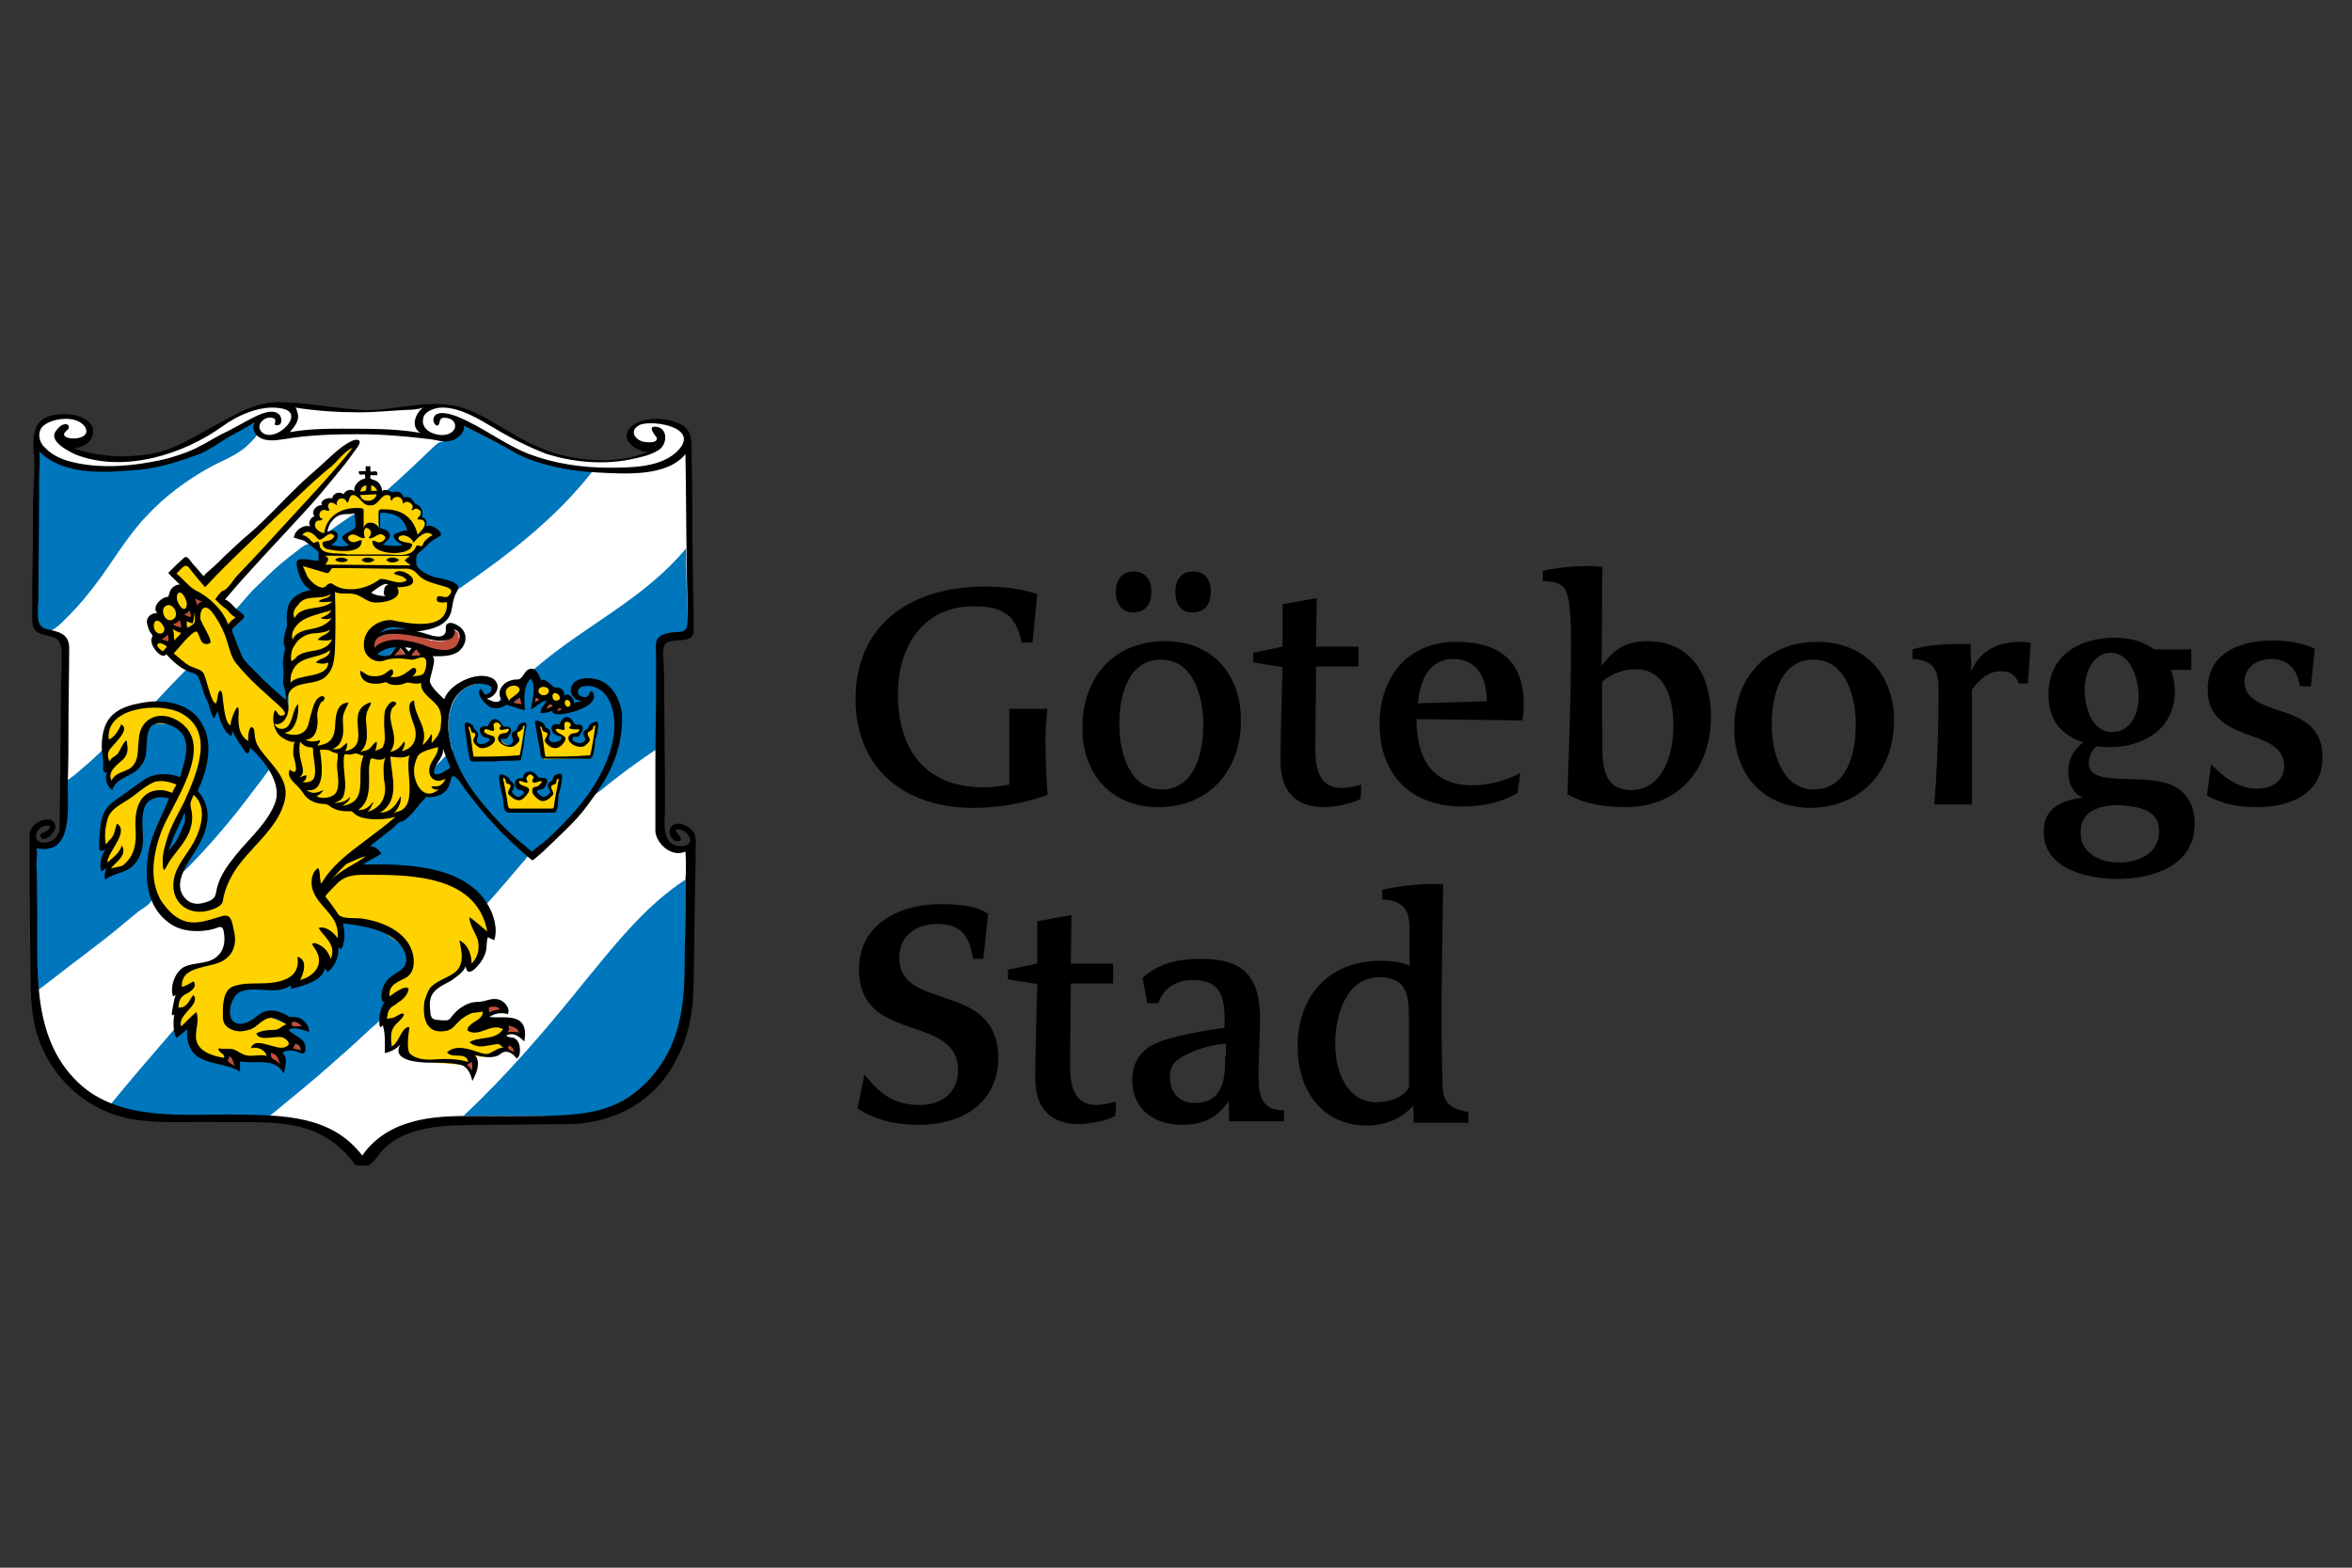 <svg xmlns="http://www.w3.org/2000/svg" viewBox="0 0 344.25 229.5" width="255" height="170"><rect x="0" y="0" width="344.25" height="229.5" fill="#333333" stroke="none"/><g transform="translate(4.324 -54.431)"><g transform="translate(0 113.296)"><path d="M48.5 111.4c-.9 0-1.1-.8-1.7-1.4-.6-.6-1.2-1.2-1.9-1.7-1.5-1.1-3.2-2-5-2.4-3.3-.9-6.7-.8-10-.8-7 0-15.1 1-21.3-3-2.7-1.8-4.9-4.4-6.3-7.3C.6 91.1.4 87.2.4 83.2c0-3.6 0-7.3-.1-10.9 0-2.8 0-5.6-.1-8.4.8.6 1.6 1.3 2.6.9s1.7-1.3 1.8-2.4v-3c.1-4.3.1-8.5.2-12.8 0-3.2.1-6.4.1-9.5 0-1.8-.5-2.8-2.4-3.2-2-.4-1.9-1.8-1.9-3.5 0-4.9.1-9.8.1-14.6 0-2.6.3-5.3.1-7.9C.8 5.5.6 3 3.2 2.3c1.5-.4 5.6-.5 5.8 1.9.2 1.9-2.3 2.3-3.7 2.6 3.3 1.1 6.5 1.7 10 1.4 4.2-.3 7.6-2.1 11.2-4.1C29.7 2.4 32.9.3 36.7.4c4.2.1 8.3 1 12.5.9 4.1 0 8.3-1.4 12.5-.7 3.9.7 7 3.3 10.4 5.1 3.5 1.8 7.3 2.9 11.3 2.9 1.8 0 3.7-.1 5.4-.6.5-.1 1.6-.3 1.5-.8-.1-.5-1.4-.7-1.9-1-1.5-1.2-.3-2.6 1.1-3.1 1.8-.5 4-.4 5.6.5 1.3.8 1.3 2.3 1.3 3.6 0 2.2 0 4.5.1 6.7 0 3.6.1 7.2.1 10.8 0 2 0 4 .1 6.1 0 .8.3 3.1-.4 3.6-1.1.7-3.3-.3-3.9 1.3-.3.8-.1 1.8-.1 2.6v3.5c0 4.3.1 8.7.1 13v4.4c0 1.8-.6 4.6 1 5.8.6.5 1.4.5 2.1.5.3 0 1.2-.3 1.4 0 .2.2 0 1.1 0 1.4 0 1.5 0 3.1-.1 4.6-.1 4.1-.1 8.2-.2 12.3.2 5.2-.6 10.6-3.9 15-3.6 4.7-9.2 6.6-14.9 6.6-3.5 0-7.1.1-10.6.1-5.5 0-12.6-.4-16.4 4.6-.8.9-1.2 1.3-2.3 1.3z" fill="#ffffff"/><g fill="#0076bc"><path d="M80.7 85.5c-5.4 6.7-11 13.2-17.2 19 4-.1 8 .1 11.9 0 3-.1 6.6 0 9.4-1.2 5.3-2.3 9-6.9 10.4-12.5 1-3.8.8-7.7.8-11.5v-9.4c-6.1 4-10.7 10-15.3 15.6-4.6 5.7 5.2-6.4 0 0zM2.5 33.6c1.1 0 2.5-1.6 3.4-2.5 1.4-1.4 2.7-3 3.9-4.6 2.5-3.3 4.5-6.9 7.4-9.9 2.6-2.8 5.7-5.1 9.1-7 1.8-1 3.6-1.6 5.2-2.9.7-.6 1.4-1.3 1.9-2-.5-.4-.7-1.4-.5-2C30.1 4 27.7 6 25 7.2c-2.9 1.3-6 2.2-9.1 2.5-4.8.4-11 .7-14.7-2.9 0 4.5-.1 9-.1 13.6 0 2.9-.1 5.7-.1 8.6-.1 1.4-.7 4.6 1.5 4.6zM75.2 9c-4.3-1.3-7.8-3.9-11.9-5.6 0 1.2-1 1.9-2.1 2.2-1.1.3-1.1.1-1.9.8-2.4 2.3-4.7 4.5-7.2 6.7l-4.4 3.2c-1.4.8-4.1 2.8-4.1 2.8l-2.8 1.7c-.1 0-.2 0-.4.1-.3.2-.7.4-1 .7-.8.6-1.6 1.2-2.3 1.8-1.6 1.3-3 2.8-4.5 4.2L30.5 30c-.5.5-.4.4 0 .7l.9.9c-.5.5-1.1 1-1.6 1.5l-7 6.2c-1.5 1.5-4.4 4.6-4.4 4.6l-7.9 7.2c-1.2 1.2-2.5 2.3-3.8 3.4-.7.6-1.6.9-1.6 1.8 0 1.8 0 3.6-.1 5.4 0 .9-.3 1.8-.9 2.4-.6.6-1.3.9-2.1.9-.4 0-.9-.1-1.3-.1-.1.1 0 .4-.1.5-.2.6 0 1.6 0 2.2 0 6.3.1 12.6.1 18.9C3 84.8 5.2 83 7.5 81.3c1.8-1.4 3.7-2.8 5.5-4.3 1-.8 1.9-1.6 2.9-2.4.4-.3 1.8-1.1 1.9-1.6l4.1-3.7h.1c4.1-4 7.8-8.4 11.2-13 0 0 .5-.6 1.8-2.4l27.6-26.4c7.3-5 14.5-10.5 19.9-17.5-2.4-.1-4.9-.3-7.3-1zm21.1 22.3c-.1-3.3-.2-6.6-.2-9.9-6.1 7.4-14.8 11.3-21.9 17.4-.2.1-.3.3-.5.5l-4.6 4c-.3.3-.5.7-.8 1l-.4.4c-1.1-.3-2.2-1.5-1.8-2.5 0 .1.1.1.1.2.8 1.5 2.5-.5 1.1-1-1.5-.5-3.1 0-4.2 1-1.9 1.8-2.1 5.1-1.5 7.5l.3.9-40.7 41c-3.2 3.7-6.4 7.4-9.5 11.2 4 1.7 8.3 1.6 12.5 1.6 2.3 0 4.6.1 6.8.1 1.5 0 3.2.6 4.4-.4 2.9-2.4 5.9-4.8 8.7-7.3 1.7-1.5 3.4-3 5-4.5.7-.7 1.5-1.3 2.2-2l15.5-16.9c2-2.2 3.9-4.5 5.8-6.7.1-.1.1-.1.1-.2l.9-.7c.1 0 .3 0 .6-.2.8-.6 1.5-1.2 2.3-1.9 1.3-1.2 2.5-2.4 3.7-3.7.6-.7 1.2-1.4 1.7-2.2l1.5-1c2.7-2.2 5.5-4.3 8.4-6.2.3-.5.1-1.8.1-2.4v-1-10.7c0-1.5.1-2.5 1.9-2.7 1.1-.2 2.6.3 2.7-1.3-.2-.5-.2-.9-.2-1.4z"/><path d="M66.2 42.3c.1.3-.1 0 0 0z"/></g><g fill="#ffd300"><path d="M69.5 43l.5 1.1 1.9-1.4.2-1.3-1.8-.2-1 1.2z"/><circle r="1" cy="42.3" cx="75.2"/><circle r=".9" cy="43.2" cx="77.1"/><path d="M64.8 52.3l6.9-.2.8-5-.8.5-.6.8.1 1.1-1 .9-1.4-.9.2-.7h.8l.4-1-.9-.2-1-1-.7.3-.2.7-1.1.1.1.7 1.2.6-.3 1-1.4.2-.6-.5.2-1.2-1.4-1.3-.2.4zm10.5 0l7-.2.6-5-.7.5-.5.8v1.1l-.9.9-1.5-.7.2-.9h.9l.4-1-.9-.2-1.1-1-.6.3-.2.7-1.3.2.2.6 1.2.6-.2 1-1.4.2-.7-.5.2-1.2-1.3-1.3-.3.4zM70 59.8l6.9-.1.7-5-.7.5-.8.9.3 1-1 .9-1.5-.7.3-.9.9-.1.4-.9-1-.2-1-1-.6.3-.3.7-1.2.2.2.6 1.2.6-.2.9-1.5.3-.6-.5.2-1.3-1.4-1.3-.2.5z"/><ellipse ry=".7" rx=".6" cy="44.1" cx="78.7"/><path d="M69.8 95l-.9-2 .7-2.1-2.6-.1-.5-2.3-3.1.7-2.6 2.3-2.4-.9-.2-3.6 3.4-2.6 1.9-2.2 1.1.8 1.4-1.9.3-3 1.3.1-.8-3.8-2.8-3-6.5-2.4-9.9-.6 2.9-2-2.6-.6 9-8.1 2.7-.3 1.7-2.2-.7-.5-1.8-.2 1-3 1.2-2.3-.1-5-2.9-2.7.7-2.7-.3-1.8-7.6.5-1.1-2.4 2.2-2.4 4.3.6 4.2-1 1.3-2.5.5-2.6-2-.9-3.1-1.2-1.1-2 1.9-2.1 1.7-1.9-1.8-.5.1-1.1-.7-.9v-.8l-1.6-1.4h-.9l-.5-.7-2.9-.4-.3-1.1-1.5-.5-1.1.6-.3 1.3-1.1-.2-.7.6-1-.2-.6.7-1.2.2-.1.8-1.2.5.1 1.1-.6.5v1.2l-1.2.1-1 .9 1.9.9 1.5 1.3.2 2.3-3.3-.8.8 2.6 1.8 1.7-3.2 1.2-1 1.4-.3 5v9.3l-6.8-6.2-2-4.6 1.9-2.4-2.9-2.8 13.5-14.6 6.3-7.7h-1.3l-6.7 6-14.4 13.7-2.6-2.6-1.9 1.7 1.5 2.1-1.5 1.5-1.4.7-.5 1.5-1.3 1.4.7 3 .8 1.4 1.1-.2 3.5 2.6 1.1.8 1.8 4.4 1 .3.7 2.3 1.4 1 3.7 3.5 2.8 4.3v2.9l-1.6 3.4-3.3 3.6-3.1 4.5-.8 2.9-3.7.7-2.4-1.9.9-4.2 2.4-4 .8-4.3-1.7-2.3.7-1.1 1-4.1-1-5-2.7-2-2.9-.5-3.4.2-3.4 1.7-1.3 2.2.7 5.6.4 2.1 1.9-1.5 1.7-.9.7-2.3.4-3 1.5-1.4H21l2 1.6V52l-1.2 3.5-.6-.2-2.1-.3-1.8.6-2 1.3L12 59l-1 2.2-.4 3.9.9.4-.5 1.3.5 2.3 3.1-1.3 1.3-3v-4.2l1.7-2.9 3.3.1-3.3 8.5.3 5.6 2.5 4.2 4.2.8 3.5-.5 1.1 2-1.5 3.2-5.6 2.1-.6 3.2-.3 2.7.3 2.3 1.6-.3 1 3.5 4.3 1.7.1-1.6 2 1.1 4.5.2.2-1.6h2.4l.6-1-1.4-1.7 1.2-1-3.3-1.4-2.3 1.4-3 .5-.6-2.7 1.6-3 2.8-.2 4.1-.8 1.6.5 2.8-1.3 1.5-1.9 1.5-.7v-2.5l1 .3-.3-3.6 5.3 1 4.4 3.1.3 3.5-3.1 2.4.4 1.8-.7 2 .7 4.9 1.8-1.1.3 1.3 1.4 1.8 8.3.6-.2-1.6 1.8.4zM51.6 18.9h-.5v-3l2.6.5 1.8 1.4.5 1.5-1.4-.2-.8.5.3.6 1.4.6-1.7.7-2.6-.3.9-1 .4-.8zM20 67.1l.8-4.2 2.3-3.6-.5 4.3zm26.6-45.7l-2.6-.2-.2-.4 1.2-1.1-.3-.7-1.7.4.5-1.3 1.5-1.6 3-.5.1 2.8-1.2.3-.7.8 1.2 1.1z"/></g><g fill="#c24f3b"><path d="M24.2 28.9c.1.3.3.6.3 1v.1l.1-.2c.2-.3.5-.6.8-.7l-1.3-.5zm-1.7 2.2c.3.3.7.5 1 .6h.1v-.1c0-.4 0-.8-.3-1.2-.1.3-.4.5-.8.7zM21 32.5c.3.3 1 .5 1.2.6h.1V33c0-.6-.1-1-.4-1.4-.2.6-.4.7-.9.9zm41 .9c.1.4 0 .8-.3 1.1-.4.3-.9.5-1.6.5-.5 0-1-.1-1.4-.1l-.7-.3c-1.3-.4-2.8-.8-4.3-.8-1.4 0-2.4.4-3.3 1.1v1.3c.8-.8 1.9-1.1 3.3-1.1 1 0 2.2.2 3.6.7.7.3 2.1.8 3.3.8.8 0 1.3-.2 1.7-.6.5-.5.7-1.1.5-1.7.1-.4-.2-.9-.8-.9zm-42.7 1.3c.2.2.6.4 1 .4h.1c0-.3 0-.9-.3-1.2 0 .1-.3.6-.8.8z"/><path d="M53.4 37.1c.2.1.5.1.7.1.3 0 .6-.1.9-.2l-.8-1zm2.3 0c.2.1.4.1.7.1.3 0 .5-.1.8-.2l-.7-1zm15.1 7c.4.2.8.3 1.3.3h.1v-.1c0-.4-.1-.8-.3-1.2zm3.3-.8l-.2.7h.1c.2 0 .3-.1.5-.2.1-.1.2-.1.3-.2-.2-.1-.4-.3-.7-.3zm1.5 1.5l-.1.2h.1c.4 0 .9-.2 1.1-.4l-.6-.5c-.2.2-.4.5-.5.7zm1.9-.2l-.4.6h.1c.3 0 .6 0 .8-.2zM68 88.4c-.3 0-.6.1-.9.2H67l.2 1h.1c.4-.3 1.6-.5 1.6-.6-.1-.4-.4-.6-.9-.6zm-29.2 2.3c-.1 0-.2 0-.4.1-.1.3-.2.4-.1.6.1.2.4.2.6.2h.5c.2 0 .4 0 .5.1l.1-.1c-.4-.6-.8-.9-1.2-.9zm31.4.6c0 .4-.1.7-.4 1.1 0 0 .4-.1.9-.1.3 0 .6 0 .8.1h.1v-.1c0-.8-.9-1-1.4-1zm-31.4 2.6c0 .3-.1.5-.3.8l1.2.4v-.5c-.2-.4-.6-.7-.9-.7zm31.4.2c-.2.2-.3.3-.2.5 0 .2.3.4.6.5.1 0 .2.1.3.1h.1v-.7c-.2-.1-.4-.4-.8-.4zm-34.9 1.2v1c.6.1 1.1.4 1.3.8l.1.1v-.1c.1-.3.1-.6-.1-1-.3-.5-.8-.8-1.3-.8zm-6.2.4s-.1.5-.3 1c.5.2 1.2.7 1.2.7l.1.1v-.3c-.1-.5-.2-1.1-1-1.5zm34.8 1.4l.1.1c.3.2.5.5.6.8v.1l.2-.1c.2-.4.2-1.1-.1-1.5z"/></g><path d="M49.1 28.2l3.2.5.5-2.4-2.9.8z" fill="#ffffff"/><path d="M46.6 23.1c-.5-.4-1.4-.5-1.9 0 .5.4 1.5.5 1.9 0-.2-.2-.2.2 0 0zm3.9 0c-.5-.4-1.4-.5-1.9 0 .4.5 1.4.5 1.9 0-.3-.2-.3.2 0 0zm3.6 0c-.5-.4-1.4-.5-1.9 0 .4.5 1.4.5 1.9 0-.3-.2-.2.3 0 0z"/><path d="M97.4 63.6c0-1.1-2-2.2-3-1.8-1.5.6-.4 3 .8 2.4.8-.4-1.8-2 0-1.6 1.5.3 2.3 2.4.2 2.4-3 0-2.4-3.4-2.4-5.4v-3.5c0-4.4-.1-8.7-.1-13.1 0-1.6 0-3.3-.1-4.9 0-.8-.3-2.5.5-2.9 1.2-.7 3.9.3 3.9-1.8v-.9c0-1.8 0-3.5-.1-5.3 0-3.7-.1-7.4-.1-11.2 0-2.7 0-5.4-.1-8.1 0-1.9.3-3.9-1.9-4.8-1.7-.7-3.7-.9-5.5-.3-1.5.5-3 1.9-1.5 3.4.5.5 1.6 1.1 2.4 1.1-3 1.3-6.5 1.4-9.7 1-3.9-.5-7.1-1.9-10.4-3.9-2.8-1.6-5.6-3.6-8.9-4-4-.5-7.9.7-11.9.8C45.1 1 41 .1 36.8 0 33-.1 30 1.9 26.8 3.6c-3 1.6-5.6 3.4-9.1 4-3.8.6-7.5.4-11.2-.8 1.3-.2 2.6-.8 2.8-2.3.2-1.5-1.4-2.3-2.7-2.6-1.5-.3-4-.2-5.1 1-1 1-1 3-.9 4.4.3 2.6-.1 5.7-.1 8.4 0 3.4 0 6.8-.1 10.3v6.1c.1 1.8 1.4 1.9 2.7 2.2 1.4.3 1.6 1.4 1.6 2.5 0 1.5 0 2.9-.1 4.4 0 4.4-.1 8.8-.1 13.2 0 2.7-.1 5.3-.1 8 0 1.1-1.1 2.1-2.2 2.1-2.1 0-1.3-2.5.4-2.5.9 0 .1.7-.3.9-.3.1-.9.3-.7.7.6 1.2 2.3-.8 2.2-1.5-.2-1.8-3-.8-3.5.3-.3.5-.3 1-.3 1.4v3.6c0 4.4.1 8.7.1 13.1C.2 84 0 87.6.7 91c1.5 6.9 6.9 12.5 13.9 13.9 4.2.8 8.8.4 13.1.5 4.1.1 8.6-.3 12.6.9 3 .9 5.6 2.8 7.4 5.4.3.1 1.7.1 2 0 .6-.3 1.3-1.4 1.8-2 3.8-4.2 10.5-3.8 15.6-3.9 3.8 0 7.6-.1 11.5-.1 6.2 0 12-2.7 15.3-8.1 2.5-4 3.3-8.2 3.3-12.8.1-4.3.1-8.5.2-12.8 0-1.9.1-3.8.1-5.7-.1-.8.2-2-.1-2.7zM60.4.8c2.7 0 5.4 1.7 7.6 3 2.5 1.5 5.1 2.8 7.7 3.8 3.9 1.2 8.2 1.6 12.2.8 1.4-.3 3-.6 4.2-1.4 1.3-.8 1.4-3.4-.6-3.4-1.1 0 .2 1.4.3 1.6.2.9-1.5.7-2 .6-1.4-.4-2-1.8-.4-2.5 2-.7 8.6.4 5.6 3.7-2.4 2.6-6.9 2.6-10.2 2.6-4 0-8-.6-11.7-2-3.6-1.4-6.7-3.9-10.3-5.4-.9-.4-3.6-1.3-3.7.4 0 .6.7 1.3.9.4.1-.8.6-.8 1.4-.6 1 .3 1.2 1.4.4 2-.8.6-2 .5-2.9.1-.8-.3-1.5-1.1-1.3-2 .1-1.2 1.8-1.7 2.8-1.7zm-21.3.4c0-.2-.1-.3-.2-.4 3.1.5 6.3.7 9.5.7 1.9 0 3.9-.2 5.8-.3 1-.1 2.4 0 3.4-.4-1.1.8-1.9 2.8-.4 3.7-3-.5-6-.6-9.1-.6-3.3 0-6.7-.1-10 .5.8-1 1.6-1.8 1-3.2 0-.1.1.3 0 0zm-37 2.2c1.4-1.1 4.8-1.5 6 .2 1.4 2.3-4.5 2.1-2.7.6.7-.5.3-1.2-.5-.9-.5.2-.8.6-1.1 1-1 1.5 2.1 3 3 3.4 7 2.7 15.7 0 21.5-4.2C30.5 1.9 33.9.4 36.7.9c4.1.5-.7 5.3-2.7 3.5-1.1-1.1.6-2.6 1.8-2 .5.3-.3 1 .4 1 .9 0 .8-1.3.2-1.7-1.2-.9-3.5.5-4.5 1-1.3.7-2.5 1.4-3.8 2-1.7.9-3.2 1.9-5 2.6-1.8.7-3.6 1.2-5.5 1.5-3.8.7-8.2.9-12-.2-1.3-.4-2.5-1-3.4-2-.8-.7-1.2-2.3-.1-3.2.7-.5-.1.1 0 0zM96 70c0 3.4 0 6.8-.1 10.2 0 4.9 0 9.7-2.1 14.3-1.4 3-3.6 5.6-6.4 7.4-3 1.9-6.1 2.3-9.6 2.5-4.1.2-8.2.1-12.3.1-3.2 0-6.5 0-9.6.9-2.9.8-5.5 2.4-7.2 4.9-4.5-5.9-11.6-5.9-18.4-6-7.7-.1-17.1 1.1-23.2-4.7-7.2-6.9-5.8-17.5-6-26.6 0-1.8 0-3.5-.1-5.3 0-.8.2-1.7 0-2.4 5.6 1.2 4.5-6.3 4.6-9.7.1-2.9.1-5.8.1-8.6 0-3.7.1-7.3.1-11 0-2.2-1.7-2.4-3.4-2.8-1.7-.4-1.1-3.1-1.1-4.4 0-4.9.1-9.9.1-14.8v-3c0-1.2.2-2.7 0-3.8 3.7 3.7 9.9 3.1 14.7 2.7 3.1-.3 6-1.3 8.8-2.3C26.3 7 27.7 6 29 5.2c1.3-.8 2.8-1.4 3.9-2.3-.3.6-.1 1.6.4 2 1.1 1 2.8.7 4.1.5 3.5-.6 7.2-.7 10.7-.7 3.5 0 6.9.3 10.3.7 1.1.1 1.9.5 3.1.3 1-.2 2.2-1.1 2.1-2.2 2.7 1.3 5.5 2.8 8 4.2 3.6 1.7 7.6 2.4 11.5 2.6 3.9.2 10.2.7 12.9-2.7.1 5.6.1 11.1.2 16.7 0 2.1.1 4.3.1 6.4v1.5c0 1.6-.9 1.4-2.1 1.5-1 .1-2.5.4-2.5 1.7-.1.4 0 .9 0 1.3v5.8c0 3.4-.1 6.8-.1 10.3v10.1c.2 1.8 2.4 3.8 4.4 2.9.1 1.4.1 2.8 0 4.2z"/><path d="M86.7 45.6c-.3-2.3-1.6-4.7-4.1-5.1-1.1-.2-2.7-.1-3.2 1-.6 1 .4 2.4 1.5 2.2-.3.2-1 .2-1.2.4.1-.5-.8-1.8-1.4-1.1 0-.5-.2-.9-.6-1.1-.6-.3-.8.1-1.2-.4 0 0-1.4-1.3-1.6-.7-.3-.7-.7-2.1-1.8-1.7-.7.3-.8 1.2-1.5 1.5-1.9-.1-3.5 1.4-2.5 3.1-1 .4-1.3.1-2.2-.3.9-.1 1.7-1 1.6-1.9-.2-1.3-1.8-1.5-2.8-1.4-1.9.2-4.4 1.6-5 3.4-.7-.7-1.7-1.5-2.1-2.5-.2-.4 1.2-3.6.3-3.8 1.3 0 2.8.1 3.9-.7 1.1-.9 1.4-2.4.4-3.4-.4-.4-1.5-1.1-2.1-.6-.3.3-.1.9-.2 1.2-.6 1.5-3.3-.2-4.3-.1 2.2-.3 4.8-.8 5.2-3.3.1-.6.2-1.2.4-1.8.1-.4.4-.8.5-1.1.5-1.2-2.7-1.6-3.5-1.8-.8-.3-2.6-1-2.6-2.1 0-1-.1-1.1.7-1.7.5-.4 1-1 1.5-1.4.2-.2 1.4-.8 1.4-.9.2-.7-1.7-1.9-2.3-1.2.4-.5.2-1.3-.5-1.5.3-.7 0-1.5-.7-1.8-.6-.2-.3-.5-.9-.9-.2-.2-.8-.3-1-.1-.2-.5-.5-.9-1.1-.9-.8 0-.3.3-1-.1-.3-.1-1-.3-1.1.1 0-.7-.4-1.5-1.2-1.7-.5-.2-.6-.1-.5-.7h1c.1-.7-.3-.6-.9-.5-.2 0-.1-.6-.1-.8h-.7v.7h-1c-.1 1 .9.2.9.6.1.7 0 .4-.6.7-.5.3-1.2 1-.9 1.7-.4-.5-1.5-.2-1.6.4-.6-.5-1.6-.2-1.7.6-.5-.2-1.9.2-1.5 1-.8-.1-1.7.9-1.1 1.6-.6.2-1 1-.6 1.5-.9-.3-2 .4-2.3 1.2 0 .2-.2.3-.1.4 0 .1 1.3.4 1.5.5.2.1 2.1 1.6 2.1 1.6v1.3c-.5.1-1.3-.2-2.2-.2-1.1-.1-1.1.4-.9 1.4.3 1.2.8 2.5 2 3.1-1.4.2-3.1 1.1-3.4 2.6-.2.8-.2 1.7-.1 2.6-.2.8-.5 1.5-.5 2.4 0 1.1.1.3.1.5.2.6 0 .9-.1 1.5-.2.9-.1 1.6 0 2.5 0 .6-.2 1.3 0 1.9.2.7.4 1.4.3 2.1-1.5-1.3-3-2.6-4.4-4.1-.6-.6-1.4-1.3-1.9-2.1-.4-.9-.8-1.8-1.1-2.7-.1-.3-.6-1.2-.4-1.5.5-.5 1-.9 1.5-1.4.6-.5-.2-.9-.7-1.3-.6-.5-1.2-1.4-1.9-1.6 3.7-4.4 7.8-8.6 11.7-12.9 1.5-1.6 2.9-3.3 4.3-5 1-1.2 1.9-2.3 2.8-3.6.2-.3 1.3-1.5.8-1.8-.6-.4-1.9.6-2.4.9-1.2.9-2.3 2-3.3 2.9-1.1 1-2.2 1.9-3.2 2.9-2.4 2.3-4.7 4.9-7.3 7.1-1.1.9-2.2 2-3.3 3-.7.7-1.4 1.4-2.1 2-.3.3-1 .8-1.1 1.1-.5-.5-1-1.2-1.5-1.7-.4-.4-.9-1.5-1.4-1-.8.7-1.6 1.5-2.3 2.2.5.6 1.1 1.1 1.7 1.7-.5 0-1 .3-1.3.7-.1.1-.4 1.1-.4 1.1-1 0-2.5 1.5-1.6 2.4-.8-.1-1.7.6-1.5 1.5.1.4.2.8.4 1.2.3.5.5.4.3.9-.5 1 1.5 3.4 2.1 2.4.9 1 2 2 3.2 2.5.4.2 1.2.3 1.4.7.6 1 .7 2.3 1.3 3.4.5.8.5 2.1 1.1 2.8.2-.4.4-.7.5-1.1.4 1.4.8 2.9 2 3.7.2-.2.2-.7.1-.9.5.9.9 1.7 1.5 2.5.7 1.1.9 1.3 1.2.1 2 1.8 4.6 5.1 3.7 7.9-1.1 3.1-3.8 5.3-5.8 7.8-1.1 1.4-2.2 2.8-2.7 4.6-.3 1-.1 1.6-1.1 2.1-1 .4-2.1.7-3.1.1-2.7-2-.5-5.1.9-7.3 1.8-2.8 2.9-6.1.4-8.9 1.3-2.7 2.3-6.5.9-9.3-1.4-3.2-5-4.1-8.3-3.7-2.7.4-5.5 1.1-6.3 4-.3 1-.4 2.2-.3 3.2.1.6.2 1.2.2 1.8 0 .5-.2 1.5.5 1.3-.3 1 0 2 .8 2.6.6-1.9 2.8-1.9 4-3.3 1.5-1.7.7-3.3 1.3-5.3.7-2.2 3.9-1 4.9.3 1.3 1.7.3 4.5-.3 6.4-1.8-.7-3.9-.6-5.4.5l-4.2 3c-1.6 1.1-2 2.7-2.1 4.6-.1.5-.1 1-.1 1.5 0 1-.2 1.5.9 1-.6.9-.9 2.2-.6 3.2.2-.1.7-.4.7-.6 0 .6-.4 1.2-.1 1.8 1.2-1 3-.9 4.1-2.1 1-1 1.4-2.4 1.4-3.8 0-1.6-.3-3.1.2-4.6.5-1.5 2.3-1.8 3.6-1.4-1 2.7-2.5 5-3 8-.6 3.7-.3 7.9 3.1 10.3 1.7 1.2 3.8 1.3 5.7 1 .5-.1.9-.2 1.4-.4.8-.3.8.5.9 1.2.1 1-.1 2.1-.8 2.8-1.3 1.5-3.5 1-5.1 1.8-1.3.7-2.1 2.9-1.6 4.3.1-.1.3-.1.4-.2-.2.5-.3 1-.4 1.6 0 .2-.5 1.9.2 1.2-.2 1-.2 2.7.3 3.5.5-.4 1.1-.9 1.6-1.3-.2 1.6.3 3.4 1.8 4.2 1.8 1 4.1.9 5.9 2v-1.5c2.2.5 5.1-.7 6.4 1.8.2-.9.7-2.4-.2-3 .5-.5 1.2-.4 1.9-.3.7.2 1.4.8 1.5-.3.1-1.6-1.6-1.8-2.5-2.8.9-.5 2.1 0 3 .3.1-.9-.8-1.9-1.6-2.1-.4-.1-.9-.1-1.3-.1-.5-.4-1.1-.6-1.7-.8-1.2-.3-2-.1-2.9.6-.7.6-1.6 1.2-2.6 1.2-2.4 0-1.5-4.1.1-4.7 2.3-.9 5.2.6 7.3-.9 0 .2.1.3.1.5 1.5-.4 4.6-1.1 4.9-3 .2.1.3.3.4.6 1.1-.9 1.7-2.3 1.6-3.7.1.1.3.2.4.3.7-1 .5-2.6.3-3.8 3 .4 8.4 1.1 9.2 4.9.4 2-1.8 2.2-2.8 3.5-.6.7-.8 1.6-.8 2.5.1.4.1.9.6.4-.6.8-.9 1.9-.9 2.8 0 .2-.1 1.7.5.8.4 1.4.3 2.7.3 4.1.9-.2 1.7-.6 2.3-1.3-1.5 2.5 2.9 2.7 4.3 2.7 1.5 0 2.9 0 4.4.3 1.1.2 1.6 1.4 1.8 2.4.6-1.1 1.3-2.7.4-3.8 1 .2 2.2.5 3.3.1.4-.2.7-.6 1.2-.6.7 0 1.2.5 1.6 1 .6-.3.5-1.5.4-2-.1-.3-.3-.7-.6-.9-.3-.3-1.2-.1-1.3-.5 1.1-.5 1.9.2 2.6.9.2-1 .3-2.4-.8-3.1-1.2-.7-3-.3-4.3-.5.8-.5 1.7-.7 2.7-.4.4-.8-.4-1.8-1.2-2.1-1.2-.4-2 .3-3.1.3s-2 .4-2.9 1.1c-.5.4-.9.9-1.3 1.4-.4.3-.5.2-1.1.2-.7-.1-1.5.1-1.7-.8-.1-1.1-.3-2.2.3-3.1.6-.9 1.8-1.4 2.7-1.9.7-.5 1.9-1.3 2.1-2.1.1.3.2.8.5.8.5 0 1-.5 1.3-.9.5-.5.9-1.2 1.1-1.8.3-.8.1-1.7.4-2.4.1.2.7.3.9.5.6-1.7-.1-4-1.1-5.5-1-1.7-2.9-3.1-4.8-3.9-4-1.7-9-1.8-13.3-1.7.8-.6 1.8-1 2.7-1.6-.4-.6-1-1.1-1.7-1.1.6-.5 1.2-.9 1.8-1.4.4-.3.8-.7 1.3-1 .3-.2 1.1-1.2 1.5-1.2.7 0 2.4-2.1 2.8-2.7.3-.3.6-.5.8-.9.7.1 1.4 0 2.1-.3.6-.3 1.1-.8 1.3-1.4.2-.4.2-1 .5-1.3.5-.4 1.8 1.9 2 2.1 1.9 2.5 3.9 4.9 6.2 7.1 1 .9 2 1.9 3 2.7.5.4.4.5.9.1.7-.6 1.3-1.1 1.9-1.7 1.8-1.8 3.8-3.5 5.4-5.6 1.5-2 3-4 4-6.4 1-2.3 1.5-4.7 1.4-7.5zm-8-2c.5 0 .7 1 .1 1-.5 0-.7-1-.1-1zm-.8 1.4c-.2.1-.4.2-.7.2.2-.4.4-.6.7-.2zm-1-2.4c.7 0 1.1 1.1.2 1.1-.6.1-.8-1.1-.2-1.1zm-.3 1.9c-.3.2-.7.3-1 .4.3-.5.6-1 1-.4zm-2.6-.9s.1-.2.1-.3c.2 0 .4.1.5.3l-.6.3v-.3zm1.9-1c-.4.6-1.5.3-1.4-.4.1-.9 2-.5 1.4.4-.1.2.1-.1 0 0zm-4.7 1c.2-.1.4-.2.5-.4.2.3.2.7.3 1-.4 0-.8-.1-1.2-.2l.4-.4zm-.2-2.1c.1 0 .2.1.4.1 1.2.9-1.3 1.6-1.2 2.2-.1-.4-.5-.8-.5-1.3 0-.7.7-1 1.3-1zm-13-6.9c.8.2 1.7.4 2.6.3.5 0 1.2-.2 1.5-.7.1-.1.3-.8 0-.9 1.3.1.9 2.1.1 2.6-1.2.8-3.2.2-4.4-.3-1.1-.4-2.4-.7-3.6-.8-1.1-.1-3 .2-3.7 1.2-.5-3.3 5.7-1.8 7.5-1.4zm-6.5-1c1-1 2.5-.6 3.8-.3-1.1-.1-3.1-.2-4.1.6l.3-.3zm1 3.5c-.5.2-1.1 0-1.6-.2.8-.7 1.8-1 2.8-1-.4.3-.7 1.1-1.2 1.2-.2 0 .1-.1 0 0zm1.8-1.1c.2.3.5.6.7.9-.5.2-1 .1-1.6.2.4-.4.6-.7.9-1.1zm.7-.1c.3 0 .6.1.9.1-.1.2-.3.4-.4.5-.2-.2-.4-.4-.5-.6zm1.6.3c.2.3.4.5.6.8-.4.2-.9.1-1.3.1.1-.3.4-.6.7-.9zM50.9 13H50v-.8c.4 0 .7.4.9.8zm-.1.5c-.2 1.2-2.2 1.3-2.4.1.8 0 1.6-.1 2.4-.1zm-1.5-1.3c0 .9 0 .8-.9.9.1-.5.4-.9.9-.9zm-7.5 5.6c.2-.8.9-.2 1.1-.7-.7-.1-.6-1.2.1-1.3.4-.1.7.3.9 0 0-.1-.4-.5-.1-.9.2-.3.6-.2.9 0 .6.5.1.2.3-.3.2-.5.6-.6 1.1-.4.2.1.3.5.4.5.3.1.2-1.5 1.2-1 .9.5 1.1 1.6 2.5 1.4.9-.2 1.3-1.5 2.1-1.5.9 0 .3.7.7.8.2 0 .1-.3.2-.3.5-.4 1.2-.3 1.4.4.2.7-.2.5.3.2.6-.4 1.6.5 1 1 .3.4.4-.4 1 0 1.1.6-.1 1-.1 1.4 0 .2.6 0 .8.2.8.7-.4 1.6-.8 2.1-.6-2.5-2.3-3.7-4.8-3.7-.8 0-.9-.1-.9.7 0 .7 0 1.5.1 2.2-.3-1.1-2.1-1.4-2.3-.1v-1.8c0-1.1.2-1.2-1-1.2-2.4 0-4.4 1.2-4.8 3.7-.8-.2-1.5-.8-1.3-1.4.1-.2-.1.3 0 0zm11.5 1.6c-.1.7.7 1.2 1.3 1.5-.9.3-1.9.1-2.9 0 .7-.7 1.6-1.3.6-2.1-.1-.1-1-.4-1-.3v-1.1-1.1c0-.2 1.2-.1 1.3 0 1.5.2 2.3 1.1 2.7 2.5-.6 0-1.3.2-2 .6 0 .1.5-.3 0 0zm-7.4.2c-.5.3.6 1.2.9 1.3-.8.4-1.9.2-2.7 0 1.6-.7 1.2-2.7-.5-1.9.1-.9.6-1.7 1.3-2.2.9-.6 1.8-.3 2.7-.5 0 .6.1 1.2.1 1.8.1.6-1.3.9-1.8 1.5zm-3.4 1.6c-.1-.3 0-.6-.3-.8-.5.1-.5.4-.9 0-.2-.3-1-1-1.4-.9.8-1.1 1.8-.1 2.3.5.6.7 1.6-1.5 2.4-.4-.1.4-.5.6-.9.7-.1 0-.7.1-.8.2-.1.4.1.8.6 1 1.2.3 5.3.9 5.1-1.3-.4 0-.7.3-1.2.3-.6 0-1.1-.7-.5-1 .8-.5 1.7.8 2.2.3-.3-.4-.2-1.9.6-1.2.5.4.2 1-.1 1.3.9.3 1.6-1.3 2.5-.1-.1.4-.4.6-.7.7-.4.2-.9-.3-1.2-.2-.3 2.2 5.8 2.4 5.8.5-.1-.3-2.3-.2-2-1 .6-.7 2 0 2.2.8.5-.7 1.9-2.1 2.8-1.1-.4.1-.9.6-1.2.9-.2.2-.2.7-.5.7-.5-.1-.6-.3-.8.2-.7 1.5-2.9 1-4.3 1h-5.7c-.9-.3-3.5.2-4-1.1-.1-.1.3.7 0 0zm.7 1.3h12.5c-.3.2-.5.4-.8.7.3.2.6.5.9.7-4.2 0-8.3-.1-12.5-.1.4-.6.7-1-.1-1.3zm-2.5 3.1c-.2-.5-.5-1.1-.7-1.6 1.1.3 2.3.7 3.4 1 .6.2.6-.7 1-.7h1c2.9 0 5.9.1 8.8.1 1 0 1.7-.2 2.5.7.9 1 1.7 1.2 3 1.6.9.3 2.9.5 1.6 1.7-.4.4-1.3-.2-1.6.1-.5 1.1 1 .8 1.4.8.2 4.4-5.6 3.1-8.2 2.6-2.3 0-4.4 1.8-3.9 4.3.3 1.3 1.8 2.1 3 1.6 1.1-.4 2.6-.3 3.8-.1.8.1 1.8-.8 2.2 0 .2.5 0 1.5-.3 2-.5.5-1.1.3-1.7.5.5-.3 1-1.3.1-1.3-1.1.8-1.9 1.6-3.3 1.3.2-.1.5-.4.4-.7 0-.9-.9.1-1.1.2-.6.4-1.3.5-2.1.4-.7-.1-1-.5-1.6-.8-.1 2 2.2 2.2 3.7 1.7.2 0 .5.3.7.3.6.2 1.2.1 1.8 0 .5-.2.5-.3 1.1-.2.5.1 1.2.2 1.6 0-.1 1.7 1.9 2.4 2.6 3.7.4.7.4 1.7.3 2.5 0 .4-.1.8-.3 1.2-.2.6-.8 1-1 1.4-.2-.4.2-.9-.1-1.3-.3.6-.7 1.2-1.3 1.6 1-2.5-1.2-4.1-1.2-6.5-1.6.2 0 3.4.1 4 .4 1.6-.2 3-1.9 3.4.1-.2.7-1.2.3-1.4-.5.8-1 1.3-2 1.5.8-1.1.6-2.3.3-3.5-.2-.8-.4-1.6-.2-2.4.1-.7.6-.7.8-1.2-.7-.9-1.6.7-1.7 1.2-.1.6-.1 1.2-.1 1.7 0 .7.1 1.5.1 2.2 0 .4-.1.9-.3 1.3-.2.3-.9.4-1.1.6.1-.5.3-.9.2-1.4-.4.2-.7.7-1 1-.5.4-.8.3-1.4.5 1.2-1 1-2.6.9-4-.1-.8-.1-1.6.3-2.3.3-.6.8-1.3-.3-.7-3.1 1.6.9 6.1-3.1 6.9.2-.3.3-.8.3-1.2-.3.1-.6.5-.9.7-.5.3-.8.2-1.3.2 1.4-.5 1.7-2 1.6-3.2 0-.5-.1-1.2 0-1.7 0-.3.8-1.9.8-1.9-2 0-1.9 2.5-2 3.8-.2 1.7-1 2.3-2.6 2.5.1-.2.5-.5.4-.8-.6.2-1.5.3-2.1-.1 1.7 0 1.9-2.3 1.7-3.5 0-.6.2-1.4.6-2-.1.2.8-.6.3-.2.4-.4.1-.8-.4-.6-1 .4-1.2 2.1-1.5 2.9-.2.8-.3 1.7-.9 2.2-.7.7-2 .6-2.9.2 1.7-.1 2.2-2.9 2-4.2-1 .9-.7 4-2.7 3.6-.4-.1-.6-.4-.8-.7 1.5.4 2.4-1.7 2-2.9-.2-1 .1-2.1 1.2-2.6 1.5-.7 3.6-.3 4.7-1.8.8-.9.9-2.2 1-3.5.1-2.8.1-5.6 0-8.5.9.4 1.9.1 2.8.3 1 .2 1.7 1 2.7 1.2 1.1.2 4.7-.3 3.6-2.2.9 0 2.9-.1 2.2-1.4-.5-.7-2-1.4-2.7-.6.7.4 1.4.2 1.9 1-1.3.8-2.6-.3-3.9-.2-1.2.9-2.7 1.5-4.3 1.5-.7 0-1.4-.1-2-.4-.7-.3-.8-.8-1.5-.2-.6.9-2-.1-2.8-1.2zm11.2 29.8c.5 2.2-.3 4-2.5 4.6.5-.3.6-.9.9-1.3 0 0 0-.1-.1-.1-.5.7-1.2 1.2-2.1 1.1 1.5-1 1.6-2.8 1.6-4.4 0-.8-.1-1.7.1-2.5.1-.8.2-.7.9-.5.5.1 1.1.1 1.4-.3-.4 1-.3 2.2-.2 3.4zm-3-3.6c-1.3 2.6 1 6.7-3.1 7.3.4-.3 1.1-.7 1.1-1.3-.7.8-1.4.8-2.3.9.6-.3 1.2-.4 1.4-1.2.4-1.3.1-2.6 0-4 0-.6-.1-1.3.1-1.9.1-.1.6 0 .8 0 .7-.1.8-.3 1.4 0 .2.1.4.1.6.2zm-7.3 5.4c-.4 0-.8-.2-1.1-.4 3.1.5 2.2-4.3 2-5.9.7 0 1.2-.1 1.8.3.1.1.8.2.8.3.1.4-.1 1.1-.1 1.6 0 1.2.5 2.9-.1 4-.4.8-2.1 1.1-2.9.6.4-.2.8-.5 1-.9-.5.2-.9.4-1.4.4zM40 55.6c.4-.2.6-.6.5-1-.3.1-.9.3-1.1.4.9-.5.6-1.4.4-2.2-.3-1.1-.4-2-.2-3.1.3.4.7.7 1.2.8.4.1.7-.1.7.4 0 .4 0 .8.1 1.1.1 1 .4 2.2 0 3.1-.4.7-1.6.6-1.6.5zm1.3-22.4c-1.1.2-2.4.5-2.8 1.6-.4-1.3.8-2.6 1.9-3.1.8-.4 1.7-.6 2.6-.9.4-.1 1-.2 1.2-.4-.3.7-.9.9-1.6 1.2.3.2 1.4.3 1.7-.1-.7 1.1-1.9 1.5-3 1.7-.4.1 1.1-.2 0 0zm10.6-5.6c-.1.2-.1.6.2.8-.7 0-1.5-.1-2.1-.5.6-.4 1.9-1.6 2.5-1.2-.5.2-.6.5-.6.9zm-12.6 2.1c1.1-1.7 3.3-.6 4.8-1.6-.3.8-1.3.5-1.8 1.1.6.2 1.4 0 2 0-1.4 1.4-4.5.4-5.5 2.4-.4-.7 0-1.4.5-1.9.6-1-.3.3 0 0zm-.5 5.9c.5-.9 1.4-1.5 2.4-1.7.8-.1 2.1-.1 2.8-.6-.3.8-1.4.8-1.8 1.5.4.1 1.7.2 2.1-.1-.6 1.4-2 1.6-3.3 1.8-.6.1-1.3.3-1.8.7-.2.2-.6.7-.9.7-.1-.6 0-1.7.5-2.3zm-.4 4c.9-2.6 3.8-1.9 5.6-3.3-.1 1.2-1.4 1.1-2.1 1.8.4.2 1.4.3 1.8 0 .1 2.4-4.5 1.6-5.5 3 0-.5 0-1.1.2-1.5zM24.2 27.5c-1-.6-1.8-1.7-2.7-2.4.6-.5 1.2-1.6 1.8-.9.8 1 1.5 1.9 2.4 2.9 3.4-3.7 7.1-7 10.6-10.5l5.1-4.8c.9-.8 1.9-1.7 2.8-2.4.8-.7 2.1-2.4 3.1-2.7-3.5 4.4-7.6 8.6-11.4 12.8-1.8 2-3.6 3.9-5.5 5.9-.5.5-1.5 2.2-2.1 2.2-.2 0-1.2 1.3-1.1 1.3.5.5 1 1 1.6 1.4.4.4.9 1.1 1.4 1.2-.3.2-1 .7-1.1 1.1-.8-2.2-2.8-4.1-4.9-5.1zm-2 6.3c-.3.4-.7.7-1 1.1-.1-.4 0-1.4-.3-1.7.4.2.8.5 1.3.6zm-2 .2c.1.3.2.7.1 1-.3 0-.6-.2-1-.3.4-.1.7-.4.9-.7.1.2-.1.2 0 0zm1.4-5.7c.4-1.3 1.6.7 1.4 1.5-.3 1.4-1.7-.6-1.4-1.5.1-.3-.2.6 0 0zm.3 3.5c.2.3.3.8.3 1.2-.4-.1-.9-.2-1.2-.5.5-.1.8-.3.9-.7.2.4-.1.5 0 0zm1.2 1.3c-.1-.3-.1-.7-.1-1 .3.1.6.2.8.3.2.1.3-1.5.4-1.6v1.1c.1.6-.6.8-1.1 1.2 0-.3.4-.3 0 0zm.5-1.6c-.4-.1-.7-.3-1-.4.1 0 .8-.4.8-.6.1.3.2.6.2 1-.3-.1 0-.2 0 0zm.9-1.6c0-.4-.1-.8-.3-1.1.4.1.7.3 1.1.4-.3 0-.7.3-.8.7 0-.4.1-.4 0 0zm-4.2-.2c1 0 1.7 1.8.5 2.2-1 .4-2-1.9-.5-2.2.5 0-.5.1 0 0zm-2 3.6c-.4-1 .3-1.9 1.1-.8 1 1.2-.5 2-1.1.8zm1.2 3.2c-.3-.2-1.3-1-.5-1.2.2-.1.9.3 1 .4.3 0-.3.6-.5.8zm-.3 20.3c-3.1 0-3.8 2.8-3.7 5.3.1 1.5.1 3-.6 4.3-.3.5-.7 1-1.2 1.4-.4.3-1.8.3-1.9.6.7-1 2.6-2 1.7-3.5-.3 1.1-1.3 1.8-2.1 2.5-.1-1.4 3.3-4.5 1.4-5.7-.2.5-.3 1.1-.5 1.6-.2.6-.9 1-1.1 1.5-.3-1.1-.1-2.6.2-3.7.4-1.4 1.6-2 2.7-2.7 1.4-.8 2.7-2.2 4.2-2.8 1-.3 2.3 0 3.2.4-.2.4-.5.8-.6 1.2-.6-.2-1.1-.4-1.7-.4zm9.7 39.7c.1-.1.4-.6.3-.8.7.4.5 1 .9 1.5-.4-.2-.8-.5-1.2-.7.2-.3.5.2 0 0zm7.3 0c-.8-.6-.8-.2-.9-1.2 1 .1 1.1.9 1.4 1.7-.1-.2-.3-.3-.5-.5zm2.3-1.9c.2-.2.3-.4.4-.7.5.1.8.5.8 1l-1.2-.3zm1.5-3.1c-.4-.4-1.3.2-1.6-.3-.2-.3.1-.5.4-.5.5.1.9.5 1.2.8-.1-.1-.4-.5 0 0zm4.9-12.8c0-.1 0-.1 0 0zM64.7 98c0-.4-.4-.8-.7-.9.2-.2.4-.3.7-.5.2.4.1 1 0 1.4-.1-.3.1-.4 0 0zm5.9-3c-.4-.2-.8-.4-.4-.8.4.1.7.5.7 1-.1-.1-.2-.2-.3-.2-.2-.1.1 0 0 0zm1-2.7c-.5-.1-1.2-.2-1.7 0 .3-.3.4-.6.2-1 .6.1 1.4.3 1.5 1-.2-.1-.1-.8 0 0zM68 88.5c.3 0 .7.1.8.4-.5.1-1.2.2-1.5.5-.1-.7-.3-.9.7-.9zM49.9 69.2c6.5 0 15.6.3 17.1 8.3-.9-.7-1.7-1.5-2.6-2.1-.1.9.9 2.4 1.2 3.3.3 1.2.1 2.5-.9 3.5 0-1.3-.5-2.8-1.8-3.4.4 1.7.8 3.7-.8 4.8-1 .7-2.7 1.2-3.5 2.2-.4.6-.6 1.3-.8 1.9-.3 2.2.1 4.7 2.8 4.4 1.2-.1 1.5-.7 2.2-1.4.5-.5 1.1-.9 1.8-1.2.5-.2 1.2-.1 1.7-.3.3 1.3-2.3 1.6-2.2 2.8 1.7 1.1 3.4-1.2 5.2-.2-1.1 1.7-3.4 1-4.9 1.9.5.5 1.3.7 2.1.6l1.8-.3c.7-.1.6.3 1.1.5-.7 0-1.2.4-1.8.7-.7.4-1.1.2-1.8 0-1.5-.5-3.4-1.2-4.7 0 .8 1 2.8-.2 3.1 1.4-1.2-.4-3.1-.5-4.4-.4-1.3.1-3 .2-4.1-.8-.6-.6-.2-3.1-.1-3.9-1.2-.1-1.5 2.4-2.6 2.8-.1-1.3-.3-2.3.7-3.3.2-.2 1.4-1.2 1-1.5-.5 0-.9.4-1.4.6-.3.1-.7.1-1 .2.1-.5.1-1 .4-1.4.3-.5.7-.5 1.1-.9.8-.5 1.5-1.1 1.7-2.1-.5-.7-2.5.9-2.8 1.1-.2-1.8 1.3-2.1 2.5-2.8 1.2-.8 1.2-2.5.8-3.8-1-3-4.5-4.4-7.4-4.8-.9-.1-2.9.1-3.4-.6-.4-.6-.8-1.2-1.2-1.7-.1-.2-.7-.8-.7-1 .5-.6 1.1-1.2 1.7-1.8 1.4-1.4 2.9-1.3 4.9-1.3zm-3.5-1.6c1-.4 1.8-.9 2.8-1.1-1.6 1.2-3.5 1.9-5 3.4.7-.8 1.4-1.6 2.2-2.3zm2.6-3.3c-2.4 1.8-4.8 3.6-6.3 6.2-.3-.4-.1-2.6-.6-2.2-1 .8-1 2.5-.5 3.5.5 1.2 1.5 2.1 2.3 3.1 1 1.2 1.3 2.2 1.2 3.6-.5-.8-1.8-1.9-2.8-1.5 1 1.5 2.6 2.4 1.8 4.5-.3-.8-.8-1.6-1.6-2-.2-.1-.9-.5-1.1-.2-.1.2.5.8.6 1.1 1.1 2-.4 3.7-2.4 4.2.5-.9 1.2-3-.4-3.4.6 3.5-3.1 3.9-5.6 3.9-1.2 0-2.5 0-3.7.4-1.5.5-1.6 2.5-1.6 3.8 0 .9-.1 1.7.8 2.3 1.1.7 2.1.6 3.3.2.8-.3 1.3-1 1.9-1.3 1.1-.8 2.3-.1 3.3.6-.7.2-1 .8-1.8.8-.9 0-1.8.1-2.6.5.3 1.3 2.9.3 3.8.6.4.1 1.3.8.8 1.2-.6.5-1.4.3-2.1.1-1-.2-2.9-1.1-3.3.3.9-.3 2.1.2 2.3 1.1-.8-.2-1.6 0-2.4 0-.8 0-1.4-.4-2.1-.8-.7-.4-1.7-.1-2.5-.3-.3.5 1.1.9.8 1.4-1.4-.2-3.5-.8-4-2.3-.5-1.4.5-3-.1-4.4-.8.7-1.5 1.4-2.2 2.1-.6-1.8 2.9-3.1 1.8-4.6-.3.3-.5.7-.7 1-.2.3-.4.5-.7.7-.1.1-.7.1-.8.2 0-.8.2-1.6 1-2 .6-.3 1.9-1 1.2-1.9-.6.3-1.1.7-1.7.8-.2-3.3 4.4-2.6 6.3-4 1.5-1.1 1.7-2.7 1.3-4.3-.3-1.4-.4-2.5-1.9-2-1.7.5-3.7 1.3-5.5.6-1.4-.5-2.5-1.8-3.3-3-1.7-3-1.1-6.7 0-9.8 1.5-4.2 8.3-12.8 2.6-16.4-2.7-1.7-5.6-.5-5.8 2.6-.2 1.5 0 2.7-.7 3.7-.8 1.3-2.6.9-3.3 2.4-.7-1.4 1-2.4 1.8-3.2.7-.8.6-1.6.4-2.7-.5.3-.9 1.4-1.3 2-.4.4-.9.5-1.2 1.1-.7-1.6.4-2 1.2-3.1.4-.4 1.6-1.9.5-2.3-.3.8-1 1.9-1.8 2.2-.6-4.8 7.5-5.5 10.5-3.9 5.2 2.7 2.3 9 .6 12.9-.9 1.8-2 3.6-2.6 5.6-.3 1.1-.7 2.2-.6 3.5 0 .8.1 1.5.6.4.9-1.8 2.7-3.2 3.4-5.3.3-.9.4-1.8.2-2.8-.3-1.2-.1-1.2.3-2.3 2.1 1.7 1.1 5 0 7-1 1.8-2.6 3.4-2.9 5.5-.4 2.7 1.4 4.8 4.2 4.6.9-.1 2.9-.6 3-1.6.2-1.4.8-2.8 1.5-4 2.2-3.7 6.7-6.5 7.6-10.9.6-3-2.1-5.1-3.6-7.2-.7-1-.8-1.5-.9-2.7 0-.4-.4-1-.7-.3-.2.5-.2 1.2-.2 1.7-1.4-.8-1.5-2.6-1.4-3.9.2-3-1.5 1.6-1.1 1.6-.9 0-1.1-3.2-1.2-3.7 0-.4-.2-2.2-.7-.9 0 0-.2 1.4-.3 1.4-.8 0-1.4-3.9-1.9-4.5-.4-.5-1.1-.6-1.8-.9-1-.5-1.7-1.3-2.5-1.9.5-.5 2.8-3.5 3.4-3.2.5.5.4 2.3 1.9 1.7.5-.4-1.3-2.9-1.4-3.6-.1-1.2.5-2.3 1.6-1.1.8 1 1.5 2.2 2 3.5.5 1.3.8 3.1 1.6 4.1 1 1.2 2 2.3 3.2 3.4l3.3 3c.3.3 1.3 1.3.1 1.3-.5 0-.5-.7-.9-.8-.3.8-.3 1.7 0 2.6.2.5.5 1 .9 1.3.3.2 1.7 1.1 2 .6-.2.6-.2 1.4-.2 2 .1.6 1.1 3.5-.5 2.2-.4.7.1 1.4.6 1.9.6.6.9.9 1.4 1.6.4.7 1.2 1.2 2 1.4.6.2 1.3 0 1.8.4.7.6 1.7.8 2.6.8.6 0 .6-.1 1 .3s1 .6 1.5.7c1.4.3 3.2.2 4.6-.2-1.4 1.2-3 2.4-4.6 3.6zm-26.3-2.7c-.4.8-.7 1.8-1.2 2.6-.3.6-1 1.1-1.2 1.8.5-2.1 1.6-3.9 2.4-5.9.1.5.1 1 0 1.5zm31-1.6c-.1.1-.3.1-.4.2.6-.6 1.2-1.6 1-2.5-.6 1.2-1.4 2.4-3 2.4 3-1.8 1.7-5.3 1.5-8.2.9.1 2 .3 2.8-.2-.7 2.3 1.4 7.7-1.9 8.3zm6.2-3.8c-.4.1-.8 0-1.1.1.2.4.7.5 1.1.4-2.5 2.1-4.1-1.7-3.5-3.7.1-.4.3-1.1.6-1.4.5-.5 2-.9 2.8-1.1 0 1.3-1.2 2-1.3 3.3-.1 1.4 1.2 2.1 2.4 1.3-.2.5-.5.9-1 1.1-.1 0 .3-.1 0 0zm.8-2.1c-.8.5-2 .8-1.3-.7.4-.9 1.3-1.7 1.1-2.7.2.5.4 1.1.6 1.6.1.3.3.6.4 1 .2.4-.5.5-.8.8zm23.7-1.4c-1.8 4.4-5 7.9-8.4 11.1-.8.7-1.6 1.3-2.5 2-.7-.6-1.3-1.1-1.9-1.6-1.9-1.6-3.5-3.3-5.1-5.2-2.6-3.1-4.8-6.8-5.2-10.9-.1-1.5.1-3.2.8-4.5 1.1-1.9 3.4-3 5.4-2 .3.4 0 .9-.4 1.1-.8.4-.7-.7-1.1-.7-.8.8.9 2.4 1.5 2.7.8.3 1.7 0 2.3-.4.9.3 1.8.6 2.7.8-.1-1.6-.3-3.3.8-4.6 1 .8.2 3.4.1 4.5.8-.4 1.4-1.2 2.3-1.3-.3.6-.9 1-.9 1.8.5.1 1.2-.1 1.7-.3 0 1.1 3.3.1 3.8-.1 1.1-.4 3.1-1.4 2-2.8-.6.2-.2.9-1.1.9-.6-.1-1.1-.4-.9-1 .3-.9 2-.7 2.6-.4 1.9.7 2.6 3.2 2.7 4.9.1 2-.4 4.1-1.2 6-.4.9.2-.4 0 0z"/><path d="M77.7 54.4c-.4 0-1 .2-1.1.7-.1.5-.5.4-.7.8-.2.5.3.8.3 1.1.1.3-.7.8-.9.8-.3 0-1.2-.6-1-.9.1-.2.8-.1 1.1-.5.2-.3.6-1 .2-1.3-.3-.1-.5-.1-.7-.1-.6 0-.3 0-.7-.4-.6-.8-1.9-.7-2 .5-1.5-.4-1.4 1.6-.4 1.7 1.5.3-.3 1.2-.6.9-.2-.2-.6-.4-.6-.7.3-.4.5-1 .1-1.3-.5-.4-.3-.3-.6-.7-.2-.2-1-.7-1.3-.4-.3.4.4 2.9.5 3.5.1.8 0 2 .9 2h6.6c.6 0 .6-2 .6-2.5.2-.6.9-3.2.3-3.2zm-.6 2.6l-.3 1.8c-.1.7 0 .7-.7.7h-5.7c-.5 0-.4-.9-.5-1.3-.2-1.1-.4-2.1-.6-3.2.3.1.4.2.4.5 0 .4.3.3.6.5.4.2-.5 1-.2 1.4.6.6 1.4 1.3 2.2.6.2-.2.8-.8.8-1.1.2-.7-1.1-.6-1.4-1.1-.3-.5.4-.3.6-.2 1 .4.4-.3.4-.5.1-.3.5-.8.8-.5.6.5.1.4.1.8 0 .7 1 0 1.3.1.3.1-.5.8-.7.8-.5 0-.7.3-.6.8 0 .3.5.8.8 1 .8.7 1.6.1 2.2-.6.3-.4-.6-1.1-.1-1.4.3-.2.6-.1.6-.5 0-.3.1-.4.4-.5-.2.5-.2 1.4-.4 1.9zm-5.2-4.6c.3-1.3.5-2.5.6-3.8.1-.7.7-2.1-.5-1.6-.5.2-.5.5-.7.9-.2.4-.8.2-.7.9.1.8.5.8-.3 1.4-.4.2-1.5-.4-1.3-.8.1-.2.7 0 .9-.2.2-.2.8-1.1.5-1.4-.3-.6-.9 0-1.2-.5-.2-.4-.6-.9-1.1-.9-.4 0-.6.3-.8.6-.1.2-.2.3-.2.5-.3-.1-.7-.1-1 .1-.4.3-.1.9.1 1.2.3.4 1 .3 1.1.5.3.6-2.4 1.5-1.7-.3.2-.6-.1-.6-.3-1-.4-.2-.2-.6-.6-.8-1.3-.9-1 .4-.9 1.2.2 1.2.3 2.5.6 3.7.2.7.4.5 1.1.5h2.7c1.2-.2 2.7 0 3.7-.2zm-6.9-.5c-.3-1.4-.3-3.1-.8-4.4.6.1.2.8.7.9.6.1.3.5.1.9-.2.5.3.9.7 1.2.8.6 3-.6 2.3-1.5-.1-.2-1.8-.4-1.4-1 .1-.4 1.1.3 1.3.1.4-.2-.5-1.1.5-1.2.3 0 .5.3.6.5.1.2-.2.1-.2.3 0 .7 1.1-.1 1.4.2-.3.9-1 .3-1.5.9-.7 1 1.4 2.1 2.3 1.5.2-.2.7-.5.7-.9 0-.3-.6-.9-.2-1.1.4-.2.3-.2.6-.4.2-.2-.1-.4.4-.6 0 .4-.6 4.4-.8 4.4-2.4.2-4.6.2-6.7.2zm18-5.1c-.5 0-1.1.3-1.2.8-.1.4-.6.3-.7.7-.2.8.7 1-.1 1.5-.4.3-1.8 0-1.5-.7.1-.2.7 0 .9-.2.2-.2.8-1.1.5-1.4-.3-.6-.9 0-1.2-.5-.2-.4-.6-.9-1.1-.9-.4 0-.6.3-.8.6-.1.2-.2.3-.2.5-.3-.1-.7-.1-1 .1-.4.3-.1.9.1 1.2.3.4 1 .3 1.1.5.3.6-1.1 1-1.5.7-.8-.6.4-1.1-.3-1.8-.3-.3-.5-.1-.6-.6-.1-.4-1.5-1-1.4-.4.2 1.3.4 2.6.7 3.9.2 1.3 0 1.4 1.2 1.4H82c.7 0 .7-2.3.8-2.9.2-.2.7-2.5.2-2.5zm-7.5 5.1c-.3-1.4-.3-3.1-.8-4.4.5.1.2.4.4.5 0 .4.7.2.7.6 0 .4-.6.8-.3 1.2.9 1.1 2 1.2 2.8-.1.6-1-.9-.9-1.3-1.7.1-.4.8 0 1.1 0 .6 0-.3-1.2.6-1.2.4 0 .7.5.4.7-.6.5 1.4.4 1.4.4-.3.9-1 .3-1.5.9-.7 1 1.4 2.1 2.3 1.5.2-.2.7-.5.7-.9 0-.3-.6-.9-.2-1.1.4-.2.3-.2.6-.4.2-.2-.1-.4.4-.6 0 .4-.6 4.4-.8 4.4-2.3.2-4.4.2-6.5.2z"/></g><path d="M138.1 172.696c-9.9 0-17.2-5.6-17.2-16 .1-11.4 8.7-16.4 19-16.4 2.7 0 5 .3 7.6 1.1l-.7 7.1h-1.6c-.8-4-2.7-5.3-6.9-5.3-7.4-.1-11.2 5.8-11.2 12.8 0 8.2 4 13.7 12.6 13.7 1.2 0 2.5-.2 3.7-.4v-11.1h5.6c-.2 1.5-.3 3.1-.3 4.6 0 2.6.1 5.4.3 8-3.6 1.3-7.2 1.9-10.9 1.9zm33.7-12.1c0 3.9-1.2 9.4-6.1 9.4-4.9 0-6.2-5.7-6.2-9.6 0-3.9 1.2-9.4 6.1-9.4 4.9 0 6.2 5.7 6.2 9.6zm1.1-19.6c0-1.6-.8-2.9-2.6-2.9s-2.6 1.3-2.6 3c0 1.6.7 3 2.5 3 1.9 0 2.7-1.3 2.7-3.1zm-8.7 0c0-1.6-.8-2.9-2.6-2.9s-2.6 1.3-2.6 3c0 1.6.8 3 2.5 3 1.9 0 2.7-1.3 2.7-3.1zm13.1 18.9c0-6.8-4.2-11.6-11.1-11.6-7.6 0-12.1 5.4-12.1 12.7 0 6.7 4.2 11.6 11.1 11.6 7.5 0 12.1-5.4 12.1-12.7zm17.5 11.5c-1.2.7-3.9 1.2-5.3 1.2-4.3 0-6.4-2.5-6.4-6.7 0-4.6.2-9.2.3-13.8l-4.3-.7v-1.4l4.3-.9v-6.2l5-.9-.1 7.1h6.2v2.9h-6.2c0 4-.1 8-.1 12 0 2.9.5 5.8 3.9 5.8.7 0 2.2-.3 2.8-.5 0 .8 0 1.2-.1 2.1zm18.5-14.3l-10.1.3c.3-3.2 1.5-6.5 5.3-6.5 3.6.1 4.8 3.1 4.8 6.2zm5.4.5c0-6.2-3.3-9.2-9.9-9.2-7.2 0-11.2 5.3-11.2 12 0 7.4 4.5 12.1 12.1 12.1 2.7 0 5.7-.5 8.1-2l.4-2.9c-2 1.1-4.7 1.8-7 1.8-6.2 0-8.2-4.3-8.2-9.7l15.5.2c.1-.7.2-1.5.2-2.3zm21.9 3.1c0 3.9-1.4 9.4-6.2 9.4-4.6 0-4.2-4.8-4.2-8 0-3.3-.1-7.6 0-7.9 1.1-1 3.1-1.8 4.7-1.8 4.6-.1 5.7 4.5 5.7 8.3zm5.5-1.4c0-5.9-2.8-11-9.3-11-3.1 0-4.8 1.1-6.7 3.6l.1-14.5c-.6 0-1.2-.1-1.8-.1-2.3 0-4.7.2-6.9.7v1.5c2.5.1 3.4.5 3.8 3 .4 2.6.3 5.8.3 8 0 6.7-.3 13.5-.5 20.2 1.5.9 4.1 1.9 8.5 1.9 7.8 0 12.5-5.6 12.5-13.3zm21.2 1.3c0 3.9-1.2 9.4-6.1 9.4-4.9 0-6.2-5.7-6.2-9.6 0-3.9 1.2-9.4 6.1-9.4 4.9 0 6.2 5.7 6.2 9.6zm5.6-.7c0-6.7-4.3-11.5-11.2-11.5-7.6 0-12.2 5.4-12.2 12.7 0 6.7 4.3 11.6 11.2 11.6 7.5-.1 12.2-5.5 12.2-12.8zm19.6-5.4h-1.3c-.6-1.3-1.3-1.8-2.7-1.8-1.9 0-3.2 1.3-4.2 2.7v16.8h-5.5c.4-5 .6-10.1.6-15.1 0-3.3.4-6-3.8-6.2v-1.4c2.3-.7 5-.8 7.3-.8h1.2l.1 4c1.3-3.1 4-4.3 7.2-4.3.5 0 1 0 1.5.2zm16.2 1.9c0 2.4-1.1 5.2-3.9 5.2-3 0-4-3.7-4-6.2 0-2.4 1.1-5.4 3.9-5.4 3 .1 4 4.1 4 6.4zm8.2 18.6c0-2.3-.9-4.1-2.4-5.1-3.9-2.8-13.1.2-13.1-3.7 0-1 .4-1.9 1.1-2.5 5.5.7 11.5-1.7 11.5-8.1 0-1.1-.2-2.1-.6-3.1h3v-3H311c-1.9-1.3-3.7-1.7-5.9-1.7-5.2 0-9.6 2.7-9.6 8.3 0 3.6 1.7 5.9 5.1 7-1.6 1.2-2.2 2.7-2.2 4.3 0 1.6.6 3.1 2.1 3.8-3.1.4-5.7 1.5-5.7 5 0 5.5 6.5 6.9 10.8 6.9 5.2 0 11.3-1.9 11.3-8.1zm-5.2 1.1c0 3.3-3 4.6-5.9 4.6-2.7 0-5.6-1.3-5.6-4.4 0-3.3 2.9-4 5.7-4 2.5.2 5.8.5 5.8 3.8zm14.3-3.5c-2.6 0-4.9-.4-7.3-1.7l.6-4.6c1.8 1.9 4 3.6 6.8 3.6 2 0 3.9-1.1 3.9-3.3 0-2.6-2.2-3.5-4.7-4.4-3-1.1-6.5-2.3-6.5-6.8 0-5.5 4.9-7.2 9.5-7.2 2.1 0 4.2.3 6.2 1.2l-.6 5.5h-1.6c-.4-2.4-1.6-4-4.3-4-1.9 0-3.8 1.2-3.8 3.3 0 2.5 2.3 3.3 4.9 4.2 3.1 1 6.5 2.2 6.5 6.8.1 5.5-4.8 7.4-9.6 7.4zm-195.8 46.5c-3.2 0-6.3-.6-9-2.4l1-5c2.2 2.9 4.4 4.5 8.1 4.5 3.2 0 5.6-1.8 5.6-5.1 0-4-3.3-5-6.7-6.2-3.8-1.3-7.8-2.7-7.8-8.6 0-6.6 6-9.5 11.8-9.5 2.4 0 5.1.1 7.1 1.4l-.7 6.6h-1.5c-.1-.4-.1-.7-.2-1-.6-2.7-1.9-4.1-5.1-4.1-3 0-5.5 1.7-5.5 4.9 0 4.1 3.6 4.8 7.2 6.1 3.6 1.2 7.3 2.9 7.3 8.8-.2 6.7-5.6 9.6-11.6 9.6zm28.7-1.3c-1.2.7-3.9 1.2-5.3 1.2-4.3 0-6.4-2.5-6.4-6.7 0-4.6.2-9.2.3-13.8l-4.3-.7v-1.4l4.3-.9v-6.2l5-.9-.1 7.1h6.2v2.9h-6.2c0 4-.1 8-.1 12 0 2.9.5 5.8 3.9 5.8.7 0 2.2-.3 2.8-.5 0 .9 0 1.3-.1 2.1zm16.1-8.7c0 3.4-.3 6.8-4.5 6.8-2.2 0-3.6-1.5-3.6-3.8 0-1.9 1-2.6 2.5-3.3 1.7-.9 3.7-1.4 5.7-1.6v1.9zm8.6 9.5v-1.6c-3.9-.1-3.7-2.9-3.7-6.1 0-2.4.2-4.7.2-7.1 0-6.3-2.2-9-8.7-9-3.1 0-6.1.6-8.5 2.8l.7 3.7h1.6c.8-2.3 2.7-3.4 5.1-3.4 4.5 0 4.7 3.1 4.6 7 0 0-7.1.9-10.1 2.3-2.2 1-3.4 2.8-3.4 5.4 0 4.3 3.3 6.5 7.3 6.5 3 0 5.2-1 6.8-3.5l.1 3zm18.3-14.4v9.5c-1.1 1.5-2.9 2.1-4.8 2.1-4.4 0-6-4.8-6-8.5 0-4.1 1.5-9.8 6.5-9.8 4.4 0 4.3 3.3 4.3 6.7zm8.7 14.5v-1.5c-.9-.1-1.9-.4-2.6-.9-1.1-.8-1.2-2.3-1.2-3.8-.3-9.1 0-19.6.1-28.6-1.9-.2-6.1.1-8.9.8v1.4c4.1.2 4 2.6 4 5.7v4c-1.4-.6-2.9-.7-4.3-.7-7.4 0-12.1 5-12.1 12.6 0 6.2 3.5 11.5 10.1 11.5 2.6 0 5.1-.9 6.8-2.9 0 0 .1.9.1 2.5h8z"/></g></svg>